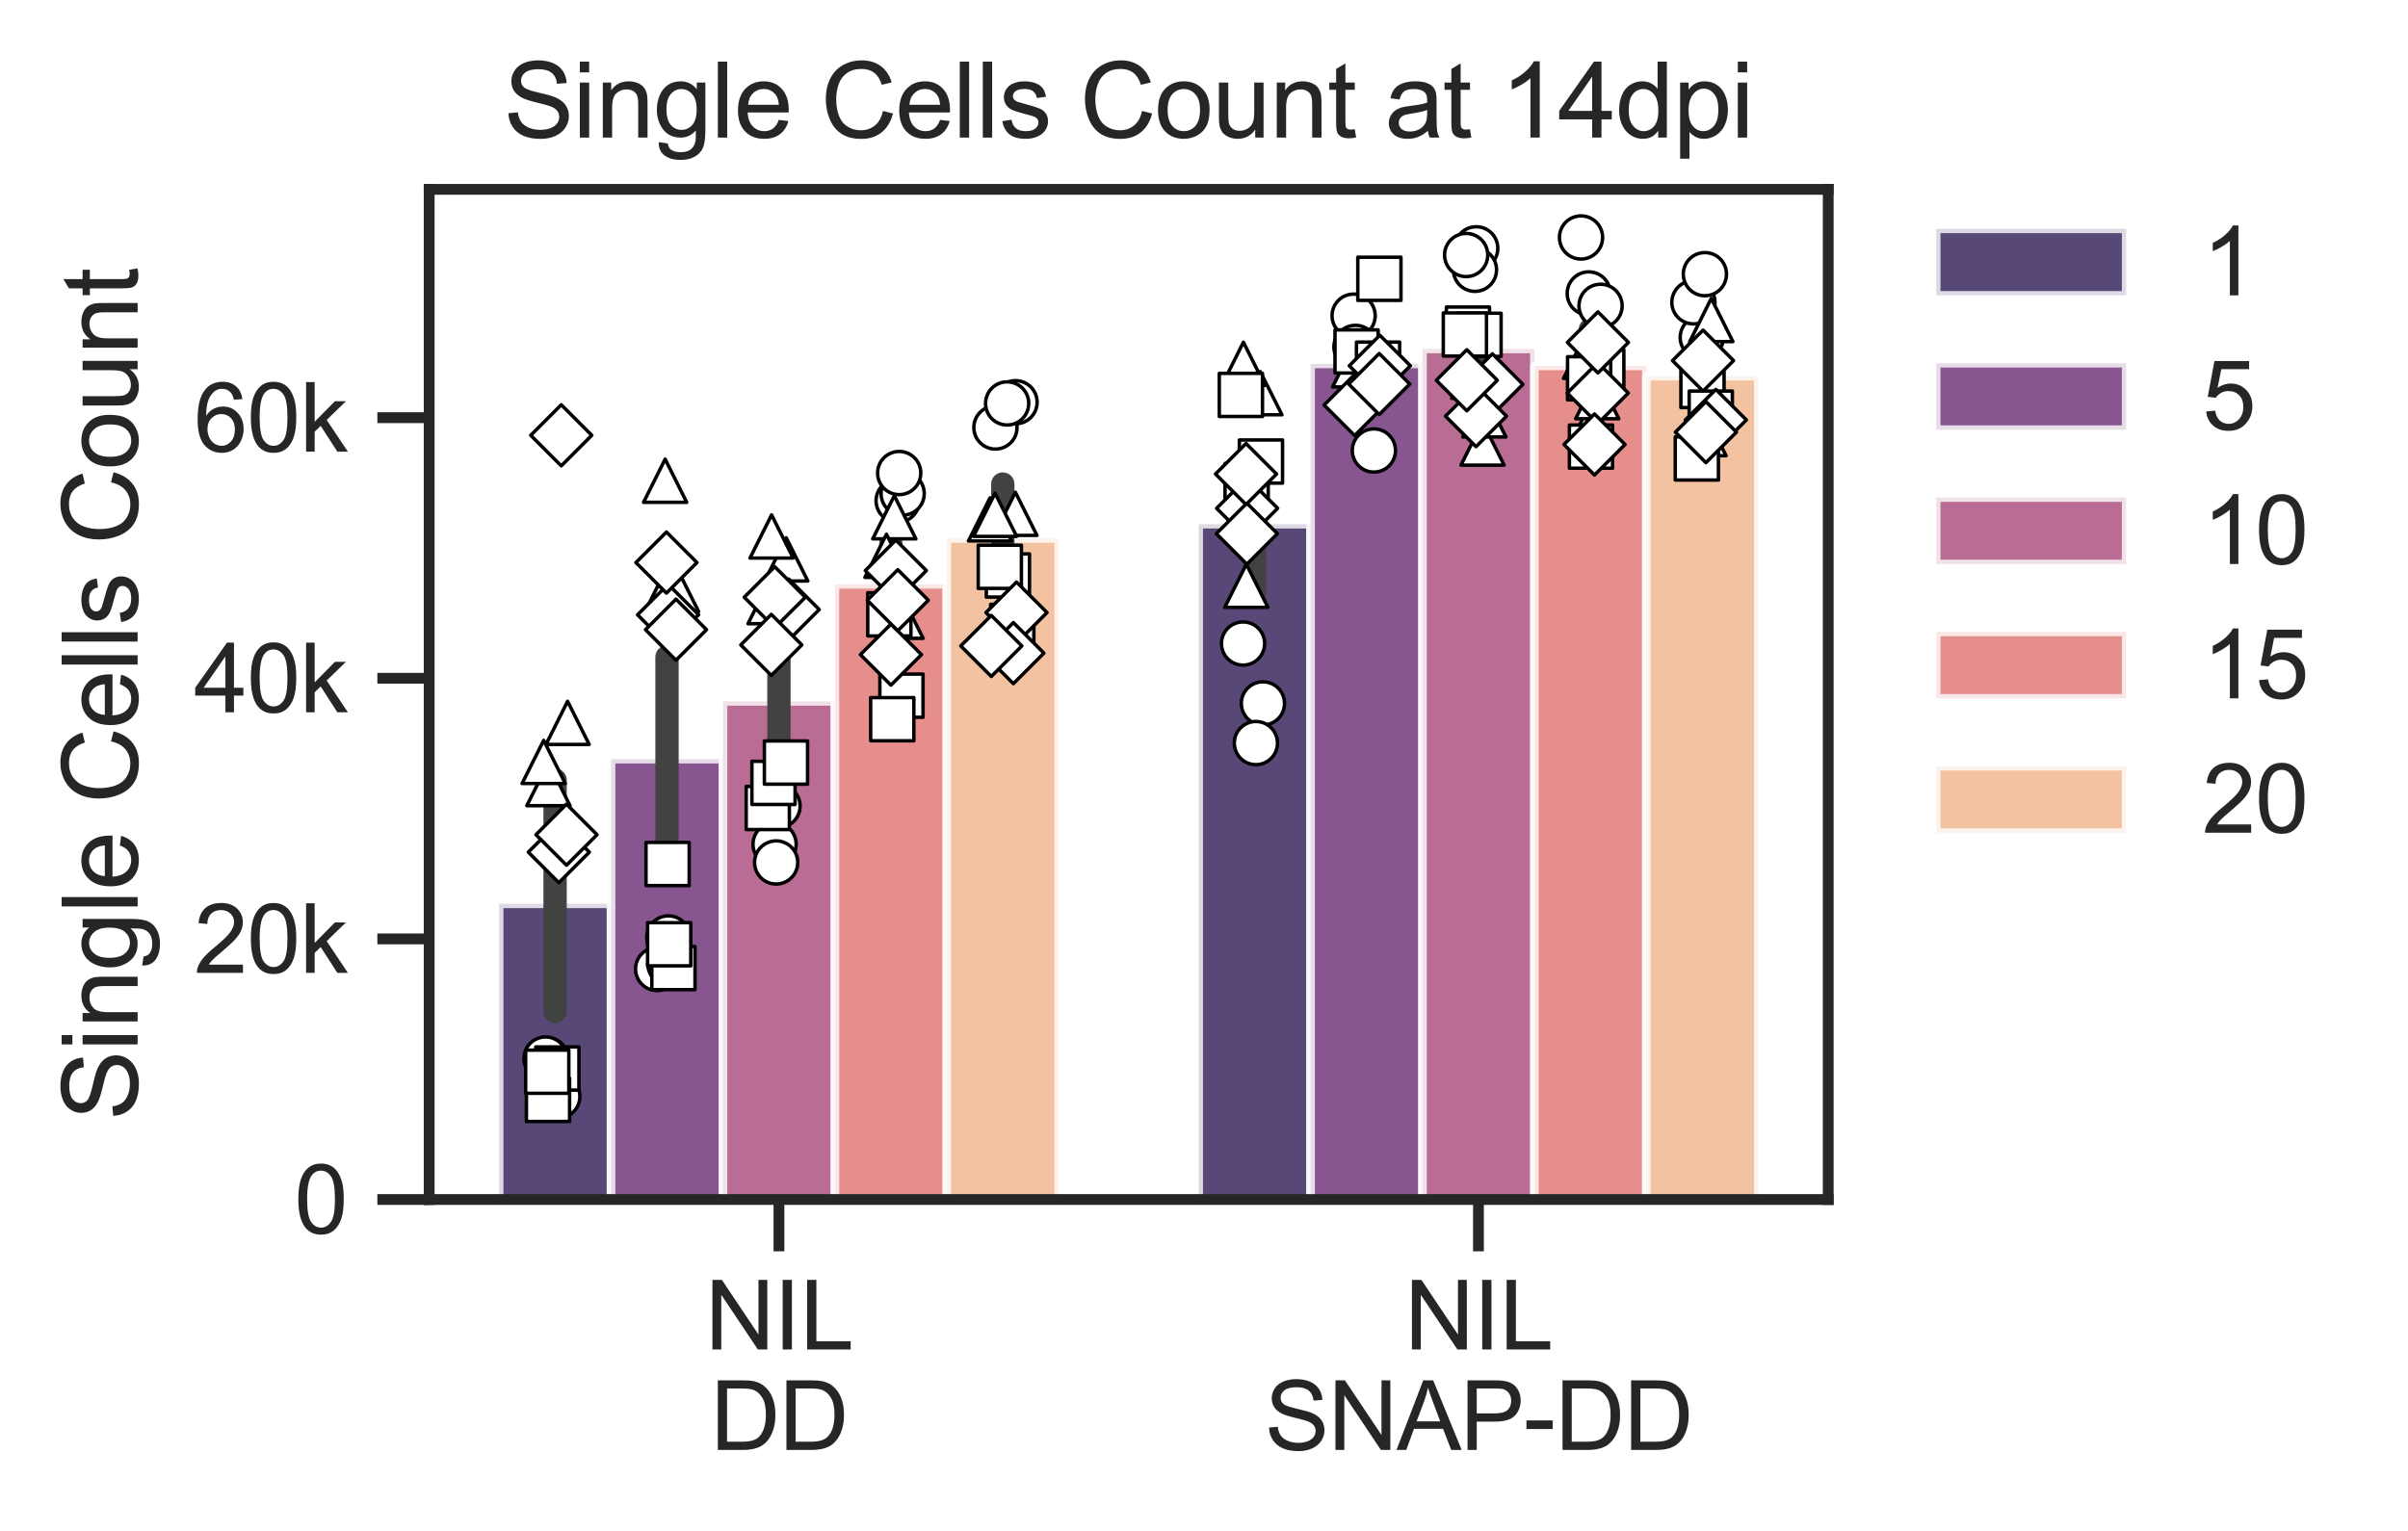 <?xml version="1.0" encoding="utf-8" standalone="no"?>
<!DOCTYPE svg PUBLIC "-//W3C//DTD SVG 1.1//EN"
  "http://www.w3.org/Graphics/SVG/1.1/DTD/svg11.dtd">
<svg xmlns:xlink="http://www.w3.org/1999/xlink" width="278.829pt" height="177.33pt" viewBox="0 0 278.829 177.33" xmlns="http://www.w3.org/2000/svg" version="1.1">
 <defs>
  <style type="text/css">*{stroke-linejoin: round; stroke-linecap: butt}</style>
 </defs>
 <g id="figure_1">
  <g id="patch_1">
   <path d="M 0 177.33 
L 278.829 177.33 
L 278.829 0 
L 0 0 
z
" style="fill: #ffffff"/>
  </g>
  <g id="axes_1">
   <g id="patch_2">
    <path d="M 49.695 138.936 
L 211.695 138.936 
L 211.695 21.936 
L 49.695 21.936 
z
" style="fill: #ffffff"/>
   </g>
   <g id="matplotlib.axis_1">
    <g id="xtick_1">
     <g id="line2d_1">
      <defs>
       <path id="m8eaf6242e0" d="M 0 0 
L 0 6 
" style="stroke: #262626; stroke-width: 1.25"/>
      </defs>
      <g>
       <use xlink:href="#m8eaf6242e0" x="90.195" y="138.936" style="fill: #262626; stroke: #262626; stroke-width: 1.25"/>
      </g>
     </g>
     <g id="text_1">
      <!-- NIL -->
      <g style="fill: #262626" transform="translate(81.637 156.309) scale(0.11 -0.11)">
       <defs>
        <path id="ArialMT-4e" d="M 488 0 
L 488 4581 
L 1109 4581 
L 3516 984 
L 3516 4581 
L 4097 4581 
L 4097 0 
L 3475 0 
L 1069 3600 
L 1069 0 
L 488 0 
z
" transform="scale(0.016)"/>
        <path id="ArialMT-49" d="M 597 0 
L 597 4581 
L 1203 4581 
L 1203 0 
L 597 0 
z
" transform="scale(0.016)"/>
        <path id="ArialMT-4c" d="M 469 0 
L 469 4581 
L 1075 4581 
L 1075 541 
L 3331 541 
L 3331 0 
L 469 0 
z
" transform="scale(0.016)"/>
       </defs>
       <use xlink:href="#ArialMT-4e"/>
       <use xlink:href="#ArialMT-49" transform="translate(72.217 0)"/>
       <use xlink:href="#ArialMT-4c" transform="translate(100 0)"/>
      </g>
      <!-- DD -->
      <g style="fill: #262626" transform="translate(82.251 167.944) scale(0.11 -0.11)">
       <defs>
        <path id="ArialMT-44" d="M 494 0 
L 494 4581 
L 2072 4581 
Q 2606 4581 2888 4516 
Q 3281 4425 3559 4188 
Q 3922 3881 4101 3404 
Q 4281 2928 4281 2316 
Q 4281 1794 4159 1391 
Q 4038 988 3847 723 
Q 3656 459 3429 307 
Q 3203 156 2883 78 
Q 2563 0 2147 0 
L 494 0 
z
M 1100 541 
L 2078 541 
Q 2531 541 2789 625 
Q 3047 709 3200 863 
Q 3416 1078 3536 1442 
Q 3656 1806 3656 2325 
Q 3656 3044 3420 3430 
Q 3184 3816 2847 3947 
Q 2603 4041 2063 4041 
L 1100 4041 
L 1100 541 
z
" transform="scale(0.016)"/>
       </defs>
       <use xlink:href="#ArialMT-44"/>
       <use xlink:href="#ArialMT-44" transform="translate(72.217 0)"/>
      </g>
     </g>
    </g>
    <g id="xtick_2">
     <g id="line2d_2">
      <g>
       <use xlink:href="#m8eaf6242e0" x="171.195" y="138.936" style="fill: #262626; stroke: #262626; stroke-width: 1.25"/>
      </g>
     </g>
     <g id="text_2">
      <!-- NIL -->
      <g style="fill: #262626" transform="translate(162.637 156.309) scale(0.11 -0.11)">
       <use xlink:href="#ArialMT-4e"/>
       <use xlink:href="#ArialMT-49" transform="translate(72.217 0)"/>
       <use xlink:href="#ArialMT-4c" transform="translate(100 0)"/>
      </g>
      <!-- SNAP-DD -->
      <g style="fill: #262626" transform="translate(146.442 167.944) scale(0.11 -0.11)">
       <defs>
        <path id="ArialMT-53" d="M 288 1472 
L 859 1522 
Q 900 1178 1048 958 
Q 1197 738 1509 602 
Q 1822 466 2213 466 
Q 2559 466 2825 569 
Q 3091 672 3220 851 
Q 3350 1031 3350 1244 
Q 3350 1459 3225 1620 
Q 3100 1781 2813 1891 
Q 2628 1963 1997 2114 
Q 1366 2266 1113 2400 
Q 784 2572 623 2826 
Q 463 3081 463 3397 
Q 463 3744 659 4045 
Q 856 4347 1234 4503 
Q 1613 4659 2075 4659 
Q 2584 4659 2973 4495 
Q 3363 4331 3572 4012 
Q 3781 3694 3797 3291 
L 3216 3247 
Q 3169 3681 2898 3903 
Q 2628 4125 2100 4125 
Q 1550 4125 1298 3923 
Q 1047 3722 1047 3438 
Q 1047 3191 1225 3031 
Q 1400 2872 2139 2705 
Q 2878 2538 3153 2413 
Q 3553 2228 3743 1945 
Q 3934 1663 3934 1294 
Q 3934 928 3725 604 
Q 3516 281 3123 101 
Q 2731 -78 2241 -78 
Q 1619 -78 1198 103 
Q 778 284 539 648 
Q 300 1013 288 1472 
z
" transform="scale(0.016)"/>
        <path id="ArialMT-41" d="M -9 0 
L 1750 4581 
L 2403 4581 
L 4278 0 
L 3588 0 
L 3053 1388 
L 1138 1388 
L 634 0 
L -9 0 
z
M 1313 1881 
L 2866 1881 
L 2388 3150 
Q 2169 3728 2063 4100 
Q 1975 3659 1816 3225 
L 1313 1881 
z
" transform="scale(0.016)"/>
        <path id="ArialMT-50" d="M 494 0 
L 494 4581 
L 2222 4581 
Q 2678 4581 2919 4538 
Q 3256 4481 3484 4323 
Q 3713 4166 3852 3881 
Q 3991 3597 3991 3256 
Q 3991 2672 3619 2267 
Q 3247 1863 2275 1863 
L 1100 1863 
L 1100 0 
L 494 0 
z
M 1100 2403 
L 2284 2403 
Q 2872 2403 3119 2622 
Q 3366 2841 3366 3238 
Q 3366 3525 3220 3729 
Q 3075 3934 2838 4000 
Q 2684 4041 2272 4041 
L 1100 4041 
L 1100 2403 
z
" transform="scale(0.016)"/>
        <path id="ArialMT-2d" d="M 203 1375 
L 203 1941 
L 1931 1941 
L 1931 1375 
L 203 1375 
z
" transform="scale(0.016)"/>
       </defs>
       <use xlink:href="#ArialMT-53"/>
       <use xlink:href="#ArialMT-4e" transform="translate(66.699 0)"/>
       <use xlink:href="#ArialMT-41" transform="translate(138.916 0)"/>
       <use xlink:href="#ArialMT-50" transform="translate(205.615 0)"/>
       <use xlink:href="#ArialMT-2d" transform="translate(272.314 0)"/>
       <use xlink:href="#ArialMT-44" transform="translate(305.615 0)"/>
       <use xlink:href="#ArialMT-44" transform="translate(377.832 0)"/>
      </g>
     </g>
    </g>
   </g>
   <g id="matplotlib.axis_2">
    <g id="ytick_1">
     <g id="line2d_3">
      <defs>
       <path id="mf74e801d8b" d="M 0 0 
L -6 0 
" style="stroke: #262626; stroke-width: 1.25"/>
      </defs>
      <g>
       <use xlink:href="#mf74e801d8b" x="49.695" y="138.936" style="fill: #262626; stroke: #262626; stroke-width: 1.25"/>
      </g>
     </g>
     <g id="text_3">
      <!-- 0 -->
      <g style="fill: #262626" transform="translate(34.078 142.872) scale(0.11 -0.11)">
       <defs>
        <path id="ArialMT-30" d="M 266 2259 
Q 266 3072 433 3567 
Q 600 4063 929 4331 
Q 1259 4600 1759 4600 
Q 2128 4600 2406 4451 
Q 2684 4303 2865 4023 
Q 3047 3744 3150 3342 
Q 3253 2941 3253 2259 
Q 3253 1453 3087 958 
Q 2922 463 2592 192 
Q 2263 -78 1759 -78 
Q 1097 -78 719 397 
Q 266 969 266 2259 
z
M 844 2259 
Q 844 1131 1108 757 
Q 1372 384 1759 384 
Q 2147 384 2411 759 
Q 2675 1134 2675 2259 
Q 2675 3391 2411 3762 
Q 2147 4134 1753 4134 
Q 1366 4134 1134 3806 
Q 844 3388 844 2259 
z
" transform="scale(0.016)"/>
       </defs>
       <use xlink:href="#ArialMT-30"/>
      </g>
     </g>
    </g>
    <g id="ytick_2">
     <g id="line2d_4">
      <g>
       <use xlink:href="#mf74e801d8b" x="49.695" y="108.75" style="fill: #262626; stroke: #262626; stroke-width: 1.25"/>
      </g>
     </g>
     <g id="text_4">
      <!-- 20k -->
      <g style="fill: #262626" transform="translate(22.461 112.687) scale(0.11 -0.11)">
       <defs>
        <path id="ArialMT-32" d="M 3222 541 
L 3222 0 
L 194 0 
Q 188 203 259 391 
Q 375 700 629 1000 
Q 884 1300 1366 1694 
Q 2113 2306 2375 2664 
Q 2638 3022 2638 3341 
Q 2638 3675 2398 3904 
Q 2159 4134 1775 4134 
Q 1369 4134 1125 3890 
Q 881 3647 878 3216 
L 300 3275 
Q 359 3922 746 4261 
Q 1134 4600 1788 4600 
Q 2447 4600 2831 4234 
Q 3216 3869 3216 3328 
Q 3216 3053 3103 2787 
Q 2991 2522 2730 2228 
Q 2469 1934 1863 1422 
Q 1356 997 1212 845 
Q 1069 694 975 541 
L 3222 541 
z
" transform="scale(0.016)"/>
        <path id="ArialMT-6b" d="M 425 0 
L 425 4581 
L 988 4581 
L 988 1969 
L 2319 3319 
L 3047 3319 
L 1778 2088 
L 3175 0 
L 2481 0 
L 1384 1697 
L 988 1316 
L 988 0 
L 425 0 
z
" transform="scale(0.016)"/>
       </defs>
       <use xlink:href="#ArialMT-32"/>
       <use xlink:href="#ArialMT-30" transform="translate(55.615 0)"/>
       <use xlink:href="#ArialMT-6b" transform="translate(111.23 0)"/>
      </g>
     </g>
    </g>
    <g id="ytick_3">
     <g id="line2d_5">
      <g>
       <use xlink:href="#mf74e801d8b" x="49.695" y="78.564" style="fill: #262626; stroke: #262626; stroke-width: 1.25"/>
      </g>
     </g>
     <g id="text_5">
      <!-- 40k -->
      <g style="fill: #262626" transform="translate(22.461 82.501) scale(0.11 -0.11)">
       <defs>
        <path id="ArialMT-34" d="M 2069 0 
L 2069 1097 
L 81 1097 
L 81 1613 
L 2172 4581 
L 2631 4581 
L 2631 1613 
L 3250 1613 
L 3250 1097 
L 2631 1097 
L 2631 0 
L 2069 0 
z
M 2069 1613 
L 2069 3678 
L 634 1613 
L 2069 1613 
z
" transform="scale(0.016)"/>
       </defs>
       <use xlink:href="#ArialMT-34"/>
       <use xlink:href="#ArialMT-30" transform="translate(55.615 0)"/>
       <use xlink:href="#ArialMT-6b" transform="translate(111.23 0)"/>
      </g>
     </g>
    </g>
    <g id="ytick_4">
     <g id="line2d_6">
      <g>
       <use xlink:href="#mf74e801d8b" x="49.695" y="48.379" style="fill: #262626; stroke: #262626; stroke-width: 1.25"/>
      </g>
     </g>
     <g id="text_6">
      <!-- 60k -->
      <g style="fill: #262626" transform="translate(22.461 52.316) scale(0.11 -0.11)">
       <defs>
        <path id="ArialMT-36" d="M 3184 3459 
L 2625 3416 
Q 2550 3747 2413 3897 
Q 2184 4138 1850 4138 
Q 1581 4138 1378 3988 
Q 1113 3794 959 3422 
Q 806 3050 800 2363 
Q 1003 2672 1297 2822 
Q 1591 2972 1913 2972 
Q 2475 2972 2870 2558 
Q 3266 2144 3266 1488 
Q 3266 1056 3080 686 
Q 2894 316 2569 119 
Q 2244 -78 1831 -78 
Q 1128 -78 684 439 
Q 241 956 241 2144 
Q 241 3472 731 4075 
Q 1159 4600 1884 4600 
Q 2425 4600 2770 4297 
Q 3116 3994 3184 3459 
z
M 888 1484 
Q 888 1194 1011 928 
Q 1134 663 1356 523 
Q 1578 384 1822 384 
Q 2178 384 2434 671 
Q 2691 959 2691 1453 
Q 2691 1928 2437 2201 
Q 2184 2475 1800 2475 
Q 1419 2475 1153 2201 
Q 888 1928 888 1484 
z
" transform="scale(0.016)"/>
       </defs>
       <use xlink:href="#ArialMT-36"/>
       <use xlink:href="#ArialMT-30" transform="translate(55.615 0)"/>
       <use xlink:href="#ArialMT-6b" transform="translate(111.23 0)"/>
      </g>
     </g>
    </g>
    <g id="text_7">
     <!-- Single Cells Count -->
     <g style="fill: #262626" transform="translate(15.936 129.793) rotate(-90) scale(0.12 -0.12)">
      <defs>
       <path id="ArialMT-69" d="M 425 3934 
L 425 4581 
L 988 4581 
L 988 3934 
L 425 3934 
z
M 425 0 
L 425 3319 
L 988 3319 
L 988 0 
L 425 0 
z
" transform="scale(0.016)"/>
       <path id="ArialMT-6e" d="M 422 0 
L 422 3319 
L 928 3319 
L 928 2847 
Q 1294 3394 1984 3394 
Q 2284 3394 2536 3286 
Q 2788 3178 2913 3003 
Q 3038 2828 3088 2588 
Q 3119 2431 3119 2041 
L 3119 0 
L 2556 0 
L 2556 2019 
Q 2556 2363 2490 2533 
Q 2425 2703 2258 2804 
Q 2091 2906 1866 2906 
Q 1506 2906 1245 2678 
Q 984 2450 984 1813 
L 984 0 
L 422 0 
z
" transform="scale(0.016)"/>
       <path id="ArialMT-67" d="M 319 -275 
L 866 -356 
Q 900 -609 1056 -725 
Q 1266 -881 1628 -881 
Q 2019 -881 2231 -725 
Q 2444 -569 2519 -288 
Q 2563 -116 2559 434 
Q 2191 0 1641 0 
Q 956 0 581 494 
Q 206 988 206 1678 
Q 206 2153 378 2554 
Q 550 2956 876 3175 
Q 1203 3394 1644 3394 
Q 2231 3394 2613 2919 
L 2613 3319 
L 3131 3319 
L 3131 450 
Q 3131 -325 2973 -648 
Q 2816 -972 2473 -1159 
Q 2131 -1347 1631 -1347 
Q 1038 -1347 672 -1080 
Q 306 -813 319 -275 
z
M 784 1719 
Q 784 1066 1043 766 
Q 1303 466 1694 466 
Q 2081 466 2343 764 
Q 2606 1063 2606 1700 
Q 2606 2309 2336 2618 
Q 2066 2928 1684 2928 
Q 1309 2928 1046 2623 
Q 784 2319 784 1719 
z
" transform="scale(0.016)"/>
       <path id="ArialMT-6c" d="M 409 0 
L 409 4581 
L 972 4581 
L 972 0 
L 409 0 
z
" transform="scale(0.016)"/>
       <path id="ArialMT-65" d="M 2694 1069 
L 3275 997 
Q 3138 488 2766 206 
Q 2394 -75 1816 -75 
Q 1088 -75 661 373 
Q 234 822 234 1631 
Q 234 2469 665 2931 
Q 1097 3394 1784 3394 
Q 2450 3394 2872 2941 
Q 3294 2488 3294 1666 
Q 3294 1616 3291 1516 
L 816 1516 
Q 847 969 1125 678 
Q 1403 388 1819 388 
Q 2128 388 2347 550 
Q 2566 713 2694 1069 
z
M 847 1978 
L 2700 1978 
Q 2663 2397 2488 2606 
Q 2219 2931 1791 2931 
Q 1403 2931 1139 2672 
Q 875 2413 847 1978 
z
" transform="scale(0.016)"/>
       <path id="ArialMT-20" transform="scale(0.016)"/>
       <path id="ArialMT-43" d="M 3763 1606 
L 4369 1453 
Q 4178 706 3683 314 
Q 3188 -78 2472 -78 
Q 1731 -78 1267 223 
Q 803 525 561 1097 
Q 319 1669 319 2325 
Q 319 3041 592 3573 
Q 866 4106 1370 4382 
Q 1875 4659 2481 4659 
Q 3169 4659 3637 4309 
Q 4106 3959 4291 3325 
L 3694 3184 
Q 3534 3684 3231 3912 
Q 2928 4141 2469 4141 
Q 1941 4141 1586 3887 
Q 1231 3634 1087 3207 
Q 944 2781 944 2328 
Q 944 1744 1114 1308 
Q 1284 872 1643 656 
Q 2003 441 2422 441 
Q 2931 441 3284 734 
Q 3638 1028 3763 1606 
z
" transform="scale(0.016)"/>
       <path id="ArialMT-73" d="M 197 991 
L 753 1078 
Q 800 744 1014 566 
Q 1228 388 1613 388 
Q 2000 388 2187 545 
Q 2375 703 2375 916 
Q 2375 1106 2209 1216 
Q 2094 1291 1634 1406 
Q 1016 1563 777 1677 
Q 538 1791 414 1992 
Q 291 2194 291 2438 
Q 291 2659 392 2848 
Q 494 3038 669 3163 
Q 800 3259 1026 3326 
Q 1253 3394 1513 3394 
Q 1903 3394 2198 3281 
Q 2494 3169 2634 2976 
Q 2775 2784 2828 2463 
L 2278 2388 
Q 2241 2644 2061 2787 
Q 1881 2931 1553 2931 
Q 1166 2931 1000 2803 
Q 834 2675 834 2503 
Q 834 2394 903 2306 
Q 972 2216 1119 2156 
Q 1203 2125 1616 2013 
Q 2213 1853 2448 1751 
Q 2684 1650 2818 1456 
Q 2953 1263 2953 975 
Q 2953 694 2789 445 
Q 2625 197 2315 61 
Q 2006 -75 1616 -75 
Q 969 -75 630 194 
Q 291 463 197 991 
z
" transform="scale(0.016)"/>
       <path id="ArialMT-6f" d="M 213 1659 
Q 213 2581 725 3025 
Q 1153 3394 1769 3394 
Q 2453 3394 2887 2945 
Q 3322 2497 3322 1706 
Q 3322 1066 3130 698 
Q 2938 331 2570 128 
Q 2203 -75 1769 -75 
Q 1072 -75 642 372 
Q 213 819 213 1659 
z
M 791 1659 
Q 791 1022 1069 705 
Q 1347 388 1769 388 
Q 2188 388 2466 706 
Q 2744 1025 2744 1678 
Q 2744 2294 2464 2611 
Q 2184 2928 1769 2928 
Q 1347 2928 1069 2612 
Q 791 2297 791 1659 
z
" transform="scale(0.016)"/>
       <path id="ArialMT-75" d="M 2597 0 
L 2597 488 
Q 2209 -75 1544 -75 
Q 1250 -75 995 37 
Q 741 150 617 320 
Q 494 491 444 738 
Q 409 903 409 1263 
L 409 3319 
L 972 3319 
L 972 1478 
Q 972 1038 1006 884 
Q 1059 663 1231 536 
Q 1403 409 1656 409 
Q 1909 409 2131 539 
Q 2353 669 2445 892 
Q 2538 1116 2538 1541 
L 2538 3319 
L 3100 3319 
L 3100 0 
L 2597 0 
z
" transform="scale(0.016)"/>
       <path id="ArialMT-74" d="M 1650 503 
L 1731 6 
Q 1494 -44 1306 -44 
Q 1000 -44 831 53 
Q 663 150 594 308 
Q 525 466 525 972 
L 525 2881 
L 113 2881 
L 113 3319 
L 525 3319 
L 525 4141 
L 1084 4478 
L 1084 3319 
L 1650 3319 
L 1650 2881 
L 1084 2881 
L 1084 941 
Q 1084 700 1114 631 
Q 1144 563 1211 522 
Q 1278 481 1403 481 
Q 1497 481 1650 503 
z
" transform="scale(0.016)"/>
      </defs>
      <use xlink:href="#ArialMT-53"/>
      <use xlink:href="#ArialMT-69" transform="translate(66.699 0)"/>
      <use xlink:href="#ArialMT-6e" transform="translate(88.916 0)"/>
      <use xlink:href="#ArialMT-67" transform="translate(144.531 0)"/>
      <use xlink:href="#ArialMT-6c" transform="translate(200.146 0)"/>
      <use xlink:href="#ArialMT-65" transform="translate(222.363 0)"/>
      <use xlink:href="#ArialMT-20" transform="translate(277.979 0)"/>
      <use xlink:href="#ArialMT-43" transform="translate(305.762 0)"/>
      <use xlink:href="#ArialMT-65" transform="translate(377.979 0)"/>
      <use xlink:href="#ArialMT-6c" transform="translate(433.594 0)"/>
      <use xlink:href="#ArialMT-6c" transform="translate(455.811 0)"/>
      <use xlink:href="#ArialMT-73" transform="translate(478.027 0)"/>
      <use xlink:href="#ArialMT-20" transform="translate(528.027 0)"/>
      <use xlink:href="#ArialMT-43" transform="translate(555.811 0)"/>
      <use xlink:href="#ArialMT-6f" transform="translate(628.027 0)"/>
      <use xlink:href="#ArialMT-75" transform="translate(683.643 0)"/>
      <use xlink:href="#ArialMT-6e" transform="translate(739.258 0)"/>
      <use xlink:href="#ArialMT-74" transform="translate(794.873 0)"/>
     </g>
    </g>
   </g>
   <g id="patch_3">
    <path d="M 57.795 138.936 
L 70.755 138.936 
L 70.755 104.686 
L 57.795 104.686 
z
" clip-path="url(#pb2fa250177)" style="fill: #2f1b55; opacity: 0.8; stroke: #ffffff; stroke-linejoin: miter"/>
   </g>
   <g id="patch_4">
    <path d="M 138.795 138.936 
L 151.755 138.936 
L 151.755 60.717 
L 138.795 60.717 
z
" clip-path="url(#pb2fa250177)" style="fill: #2f1b55; opacity: 0.8; stroke: #ffffff; stroke-linejoin: miter"/>
   </g>
   <g id="patch_5">
    <path d="M 70.755 138.936 
L 83.715 138.936 
L 83.715 87.932 
L 70.755 87.932 
z
" clip-path="url(#pb2fa250177)" style="fill: #692c75; opacity: 0.8; stroke: #ffffff; stroke-linejoin: miter"/>
   </g>
   <g id="patch_6">
    <path d="M 151.755 138.936 
L 164.715 138.936 
L 164.715 42.147 
L 151.755 42.147 
z
" clip-path="url(#pb2fa250177)" style="fill: #692c75; opacity: 0.8; stroke: #ffffff; stroke-linejoin: miter"/>
   </g>
   <g id="patch_7">
    <path d="M 83.715 138.936 
L 96.675 138.936 
L 96.675 81.235 
L 83.715 81.235 
z
" clip-path="url(#pb2fa250177)" style="fill: #a74779; opacity: 0.8; stroke: #ffffff; stroke-linejoin: miter"/>
   </g>
   <g id="patch_8">
    <path d="M 164.715 138.936 
L 177.675 138.936 
L 177.675 40.419 
L 164.715 40.419 
z
" clip-path="url(#pb2fa250177)" style="fill: #a74779; opacity: 0.8; stroke: #ffffff; stroke-linejoin: miter"/>
   </g>
   <g id="patch_9">
    <path d="M 96.675 138.936 
L 109.635 138.936 
L 109.635 67.683 
L 96.675 67.683 
z
" clip-path="url(#pb2fa250177)" style="fill: #de7270; opacity: 0.8; stroke: #ffffff; stroke-linejoin: miter"/>
   </g>
   <g id="patch_10">
    <path d="M 177.675 138.936 
L 190.635 138.936 
L 190.635 42.38 
L 177.675 42.38 
z
" clip-path="url(#pb2fa250177)" style="fill: #de7270; opacity: 0.8; stroke: #ffffff; stroke-linejoin: miter"/>
   </g>
   <g id="patch_11">
    <path d="M 109.635 138.936 
L 122.595 138.936 
L 122.595 62.365 
L 109.635 62.365 
z
" clip-path="url(#pb2fa250177)" style="fill: #eeb389; opacity: 0.8; stroke: #ffffff; stroke-linejoin: miter"/>
   </g>
   <g id="patch_12">
    <path d="M 190.635 138.936 
L 203.595 138.936 
L 203.595 43.571 
L 190.635 43.571 
z
" clip-path="url(#pb2fa250177)" style="fill: #eeb389; opacity: 0.8; stroke: #ffffff; stroke-linejoin: miter"/>
   </g>
   <g id="line2d_7">
    <path d="M 64.275 117.17 
L 64.275 90.364 
" clip-path="url(#pb2fa250177)" style="fill: none; stroke: #424242; stroke-width: 2.7; stroke-linecap: round"/>
   </g>
   <g id="line2d_8">
    <path d="M 145.275 68.614 
L 145.275 53.628 
" clip-path="url(#pb2fa250177)" style="fill: none; stroke: #424242; stroke-width: 2.7; stroke-linecap: round"/>
   </g>
   <g id="line2d_9">
    <path d="M 77.235 100.188 
L 77.235 76.103 
" clip-path="url(#pb2fa250177)" style="fill: none; stroke: #424242; stroke-width: 2.7; stroke-linecap: round"/>
   </g>
   <g id="line2d_10">
    <path d="M 158.235 44.743 
L 158.235 39.355 
" clip-path="url(#pb2fa250177)" style="fill: none; stroke: #424242; stroke-width: 2.7; stroke-linecap: round"/>
   </g>
   <g id="line2d_11">
    <path d="M 90.195 88.451 
L 90.195 74.084 
" clip-path="url(#pb2fa250177)" style="fill: none; stroke: #424242; stroke-width: 2.7; stroke-linecap: round"/>
   </g>
   <g id="line2d_12">
    <path d="M 171.195 44.544 
L 171.195 36.747 
" clip-path="url(#pb2fa250177)" style="fill: none; stroke: #424242; stroke-width: 2.7; stroke-linecap: round"/>
   </g>
   <g id="line2d_13">
    <path d="M 103.155 72.853 
L 103.155 62.998 
" clip-path="url(#pb2fa250177)" style="fill: none; stroke: #424242; stroke-width: 2.7; stroke-linecap: round"/>
   </g>
   <g id="line2d_14">
    <path d="M 184.155 46.384 
L 184.155 38.168 
" clip-path="url(#pb2fa250177)" style="fill: none; stroke: #424242; stroke-width: 2.7; stroke-linecap: round"/>
   </g>
   <g id="line2d_15">
    <path d="M 116.115 67.844 
L 116.115 56.068 
" clip-path="url(#pb2fa250177)" style="fill: none; stroke: #424242; stroke-width: 2.7; stroke-linecap: round"/>
   </g>
   <g id="line2d_16">
    <path d="M 197.115 47.142 
L 197.115 39.648 
" clip-path="url(#pb2fa250177)" style="fill: none; stroke: #424242; stroke-width: 2.7; stroke-linecap: round"/>
   </g>
   <g id="patch_13">
    <path d="M 49.695 138.936 
L 49.695 21.936 
" style="fill: none; stroke: #262626; stroke-width: 1.25; stroke-linejoin: miter; stroke-linecap: square"/>
   </g>
   <g id="patch_14">
    <path d="M 211.695 138.936 
L 211.695 21.936 
" style="fill: none; stroke: #262626; stroke-width: 1.25; stroke-linejoin: miter; stroke-linecap: square"/>
   </g>
   <g id="patch_15">
    <path d="M 49.695 138.936 
L 211.695 138.936 
" style="fill: none; stroke: #262626; stroke-width: 1.25; stroke-linejoin: miter; stroke-linecap: square"/>
   </g>
   <g id="patch_16">
    <path d="M 49.695 21.936 
L 211.695 21.936 
" style="fill: none; stroke: #262626; stroke-width: 1.25; stroke-linejoin: miter; stroke-linecap: square"/>
   </g>
   <g id="PathCollection_1">
    <defs>
     <path id="C0_0_361a5a3211" d="M 0 2.5 
C 0.663 2.5 1.299 2.237 1.768 1.768 
C 2.237 1.299 2.5 0.663 2.5 -0 
C 2.5 -0.663 2.237 -1.299 1.768 -1.768 
C 1.299 -2.237 0.663 -2.5 0 -2.5 
C -0.663 -2.5 -1.299 -2.237 -1.768 -1.768 
C -2.237 -1.299 -2.5 -0.663 -2.5 0 
C -2.5 0.663 -2.237 1.299 -1.768 1.768 
C -1.299 2.237 -0.663 2.5 0 2.5 
z
"/>
    </defs>
    <g clip-path="url(#pb2fa250177)">
     <use xlink:href="#C0_0_361a5a3211" x="64.645" y="127.005" style="fill: #ffffff; stroke: #000000; stroke-width: 0.4"/>
    </g>
    <g clip-path="url(#pb2fa250177)">
     <use xlink:href="#C0_0_361a5a3211" x="63.33" y="122.703" style="fill: #ffffff; stroke: #000000; stroke-width: 0.4"/>
    </g>
    <g clip-path="url(#pb2fa250177)">
     <use xlink:href="#C0_0_361a5a3211" x="63.168" y="122.611" style="fill: #ffffff; stroke: #000000; stroke-width: 0.4"/>
    </g>
   </g>
   <g id="PathCollection_2">
    <defs>
     <path id="C1_0_3cc2d96555" d="M 0 2.5 
C 0.663 2.5 1.299 2.237 1.768 1.768 
C 2.237 1.299 2.5 0.663 2.5 -0 
C 2.5 -0.663 2.237 -1.299 1.768 -1.768 
C 1.299 -2.237 0.663 -2.5 0 -2.5 
C -0.663 -2.5 -1.299 -2.237 -1.768 -1.768 
C -2.237 -1.299 -2.5 -0.663 -2.5 0 
C -2.5 0.663 -2.237 1.299 -1.768 1.768 
C -1.299 2.237 -0.663 2.5 0 2.5 
z
"/>
    </defs>
    <g clip-path="url(#pb2fa250177)">
     <use xlink:href="#C1_0_3cc2d96555" x="77.391" y="108.583" style="fill: #ffffff; stroke: #000000; stroke-width: 0.4"/>
    </g>
    <g clip-path="url(#pb2fa250177)">
     <use xlink:href="#C1_0_3cc2d96555" x="76.092" y="112.238" style="fill: #ffffff; stroke: #000000; stroke-width: 0.4"/>
    </g>
    <g clip-path="url(#pb2fa250177)">
     <use xlink:href="#C1_0_3cc2d96555" x="77.511" y="111.648" style="fill: #ffffff; stroke: #000000; stroke-width: 0.4"/>
    </g>
   </g>
   <g id="PathCollection_3">
    <defs>
     <path id="C2_0_9e802f0b38" d="M 0 2.5 
C 0.663 2.5 1.299 2.237 1.768 1.768 
C 2.237 1.299 2.5 0.663 2.5 -0 
C 2.5 -0.663 2.237 -1.299 1.768 -1.768 
C 1.299 -2.237 0.663 -2.5 0 -2.5 
C -0.663 -2.5 -1.299 -2.237 -1.768 -1.768 
C -2.237 -1.299 -2.5 -0.663 -2.5 0 
C -2.5 0.663 -2.237 1.299 -1.768 1.768 
C -1.299 2.237 -0.663 2.5 0 2.5 
z
"/>
    </defs>
    <g clip-path="url(#pb2fa250177)">
     <use xlink:href="#C2_0_9e802f0b38" x="89.691" y="97.79" style="fill: #ffffff; stroke: #000000; stroke-width: 0.4"/>
    </g>
    <g clip-path="url(#pb2fa250177)">
     <use xlink:href="#C2_0_9e802f0b38" x="89.873" y="99.898" style="fill: #ffffff; stroke: #000000; stroke-width: 0.4"/>
    </g>
    <g clip-path="url(#pb2fa250177)">
     <use xlink:href="#C2_0_9e802f0b38" x="90.146" y="93.363" style="fill: #ffffff; stroke: #000000; stroke-width: 0.4"/>
    </g>
   </g>
   <g id="PathCollection_4">
    <defs>
     <path id="C3_0_d569531aa9" d="M 0 2.5 
C 0.663 2.5 1.299 2.237 1.768 1.768 
C 2.237 1.299 2.5 0.663 2.5 -0 
C 2.5 -0.663 2.237 -1.299 1.768 -1.768 
C 1.299 -2.237 0.663 -2.5 0 -2.5 
C -0.663 -2.5 -1.299 -2.237 -1.768 -1.768 
C -2.237 -1.299 -2.5 -0.663 -2.5 0 
C -2.5 0.663 -2.237 1.299 -1.768 1.768 
C -1.299 2.237 -0.663 2.5 0 2.5 
z
"/>
    </defs>
    <g clip-path="url(#pb2fa250177)">
     <use xlink:href="#C3_0_d569531aa9" x="103.942" y="58.002" style="fill: #ffffff; stroke: #000000; stroke-width: 0.4"/>
    </g>
    <g clip-path="url(#pb2fa250177)">
     <use xlink:href="#C3_0_d569531aa9" x="104.521" y="57.173" style="fill: #ffffff; stroke: #000000; stroke-width: 0.4"/>
    </g>
    <g clip-path="url(#pb2fa250177)">
     <use xlink:href="#C3_0_d569531aa9" x="104.12" y="54.792" style="fill: #ffffff; stroke: #000000; stroke-width: 0.4"/>
    </g>
   </g>
   <g id="PathCollection_5">
    <defs>
     <path id="C4_0_849de8eabf" d="M 0 2.5 
C 0.663 2.5 1.299 2.237 1.768 1.768 
C 2.237 1.299 2.5 0.663 2.5 -0 
C 2.5 -0.663 2.237 -1.299 1.768 -1.768 
C 1.299 -2.237 0.663 -2.5 0 -2.5 
C -0.663 -2.5 -1.299 -2.237 -1.768 -1.768 
C -2.237 -1.299 -2.5 -0.663 -2.5 0 
C -2.5 0.663 -2.237 1.299 -1.768 1.768 
C -1.299 2.237 -0.663 2.5 0 2.5 
z
"/>
    </defs>
    <g clip-path="url(#pb2fa250177)">
     <use xlink:href="#C4_0_849de8eabf" x="117.591" y="46.589" style="fill: #ffffff; stroke: #000000; stroke-width: 0.4"/>
    </g>
    <g clip-path="url(#pb2fa250177)">
     <use xlink:href="#C4_0_849de8eabf" x="115.263" y="49.517" style="fill: #ffffff; stroke: #000000; stroke-width: 0.4"/>
    </g>
    <g clip-path="url(#pb2fa250177)">
     <use xlink:href="#C4_0_849de8eabf" x="116.62" y="46.729" style="fill: #ffffff; stroke: #000000; stroke-width: 0.4"/>
    </g>
   </g>
   <g id="PathCollection_6">
    <defs>
     <path id="C5_0_cee43970fe" d="M 0 2.5 
C 0.663 2.5 1.299 2.237 1.768 1.768 
C 2.237 1.299 2.5 0.663 2.5 -0 
C 2.5 -0.663 2.237 -1.299 1.768 -1.768 
C 1.299 -2.237 0.663 -2.5 0 -2.5 
C -0.663 -2.5 -1.299 -2.237 -1.768 -1.768 
C -2.237 -1.299 -2.5 -0.663 -2.5 0 
C -2.5 0.663 -2.237 1.299 -1.768 1.768 
C -1.299 2.237 -0.663 2.5 0 2.5 
z
"/>
    </defs>
    <g clip-path="url(#pb2fa250177)">
     <use xlink:href="#C5_0_cee43970fe" x="146.237" y="81.476" style="fill: #ffffff; stroke: #000000; stroke-width: 0.4"/>
    </g>
    <g clip-path="url(#pb2fa250177)">
     <use xlink:href="#C5_0_cee43970fe" x="143.937" y="74.541" style="fill: #ffffff; stroke: #000000; stroke-width: 0.4"/>
    </g>
    <g clip-path="url(#pb2fa250177)">
     <use xlink:href="#C5_0_cee43970fe" x="145.425" y="86.069" style="fill: #ffffff; stroke: #000000; stroke-width: 0.4"/>
    </g>
   </g>
   <g id="PathCollection_7">
    <defs>
     <path id="C6_0_5d2dff17a5" d="M 0 2.5 
C 0.663 2.5 1.299 2.237 1.768 1.768 
C 2.237 1.299 2.5 0.663 2.5 -0 
C 2.5 -0.663 2.237 -1.299 1.768 -1.768 
C 1.299 -2.237 0.663 -2.5 0 -2.5 
C -0.663 -2.5 -1.299 -2.237 -1.768 -1.768 
C -2.237 -1.299 -2.5 -0.663 -2.5 0 
C -2.5 0.663 -2.237 1.299 -1.768 1.768 
C -1.299 2.237 -0.663 2.5 0 2.5 
z
"/>
    </defs>
    <g clip-path="url(#pb2fa250177)">
     <use xlink:href="#C6_0_5d2dff17a5" x="159.087" y="52.181" style="fill: #ffffff; stroke: #000000; stroke-width: 0.4"/>
    </g>
    <g clip-path="url(#pb2fa250177)">
     <use xlink:href="#C6_0_5d2dff17a5" x="156.739" y="36.566" style="fill: #ffffff; stroke: #000000; stroke-width: 0.4"/>
    </g>
    <g clip-path="url(#pb2fa250177)">
     <use xlink:href="#C6_0_5d2dff17a5" x="156.955" y="40.182" style="fill: #ffffff; stroke: #000000; stroke-width: 0.4"/>
    </g>
   </g>
   <g id="PathCollection_8">
    <defs>
     <path id="C7_0_6df5613ad0" d="M 0 2.5 
C 0.663 2.5 1.299 2.237 1.768 1.768 
C 2.237 1.299 2.5 0.663 2.5 -0 
C 2.5 -0.663 2.237 -1.299 1.768 -1.768 
C 1.299 -2.237 0.663 -2.5 0 -2.5 
C -0.663 -2.5 -1.299 -2.237 -1.768 -1.768 
C -2.237 -1.299 -2.5 -0.663 -2.5 0 
C -2.5 0.663 -2.237 1.299 -1.768 1.768 
C -1.299 2.237 -0.663 2.5 0 2.5 
z
"/>
    </defs>
    <g clip-path="url(#pb2fa250177)">
     <use xlink:href="#C7_0_6df5613ad0" x="170.936" y="28.763" style="fill: #ffffff; stroke: #000000; stroke-width: 0.4"/>
    </g>
    <g clip-path="url(#pb2fa250177)">
     <use xlink:href="#C7_0_6df5613ad0" x="170.791" y="31.249" style="fill: #ffffff; stroke: #000000; stroke-width: 0.4"/>
    </g>
    <g clip-path="url(#pb2fa250177)">
     <use xlink:href="#C7_0_6df5613ad0" x="169.771" y="29.539" style="fill: #ffffff; stroke: #000000; stroke-width: 0.4"/>
    </g>
   </g>
   <g id="PathCollection_9">
    <defs>
     <path id="C8_0_19c6bff790" d="M 0 2.5 
C 0.663 2.5 1.299 2.237 1.768 1.768 
C 2.237 1.299 2.5 0.663 2.5 -0 
C 2.5 -0.663 2.237 -1.299 1.768 -1.768 
C 1.299 -2.237 0.663 -2.5 0 -2.5 
C -0.663 -2.5 -1.299 -2.237 -1.768 -1.768 
C -2.237 -1.299 -2.5 -0.663 -2.5 0 
C -2.5 0.663 -2.237 1.299 -1.768 1.768 
C -1.299 2.237 -0.663 2.5 0 2.5 
z
"/>
    </defs>
    <g clip-path="url(#pb2fa250177)">
     <use xlink:href="#C8_0_19c6bff790" x="183.071" y="27.507" style="fill: #ffffff; stroke: #000000; stroke-width: 0.4"/>
    </g>
    <g clip-path="url(#pb2fa250177)">
     <use xlink:href="#C8_0_19c6bff790" x="183.967" y="33.989" style="fill: #ffffff; stroke: #000000; stroke-width: 0.4"/>
    </g>
    <g clip-path="url(#pb2fa250177)">
     <use xlink:href="#C8_0_19c6bff790" x="185.333" y="35.422" style="fill: #ffffff; stroke: #000000; stroke-width: 0.4"/>
    </g>
   </g>
   <g id="PathCollection_10">
    <defs>
     <path id="C9_0_b557b4ec5e" d="M 0 2.5 
C 0.663 2.5 1.299 2.237 1.768 1.768 
C 2.237 1.299 2.5 0.663 2.5 -0 
C 2.5 -0.663 2.237 -1.299 1.768 -1.768 
C 1.299 -2.237 0.663 -2.5 0 -2.5 
C -0.663 -2.5 -1.299 -2.237 -1.768 -1.768 
C -2.237 -1.299 -2.5 -0.663 -2.5 0 
C -2.5 0.663 -2.237 1.299 -1.768 1.768 
C -1.299 2.237 -0.663 2.5 0 2.5 
z
"/>
    </defs>
    <g clip-path="url(#pb2fa250177)">
     <use xlink:href="#C9_0_b557b4ec5e" x="197.053" y="39.088" style="fill: #ffffff; stroke: #000000; stroke-width: 0.4"/>
    </g>
    <g clip-path="url(#pb2fa250177)">
     <use xlink:href="#C9_0_b557b4ec5e" x="196.084" y="35.016" style="fill: #ffffff; stroke: #000000; stroke-width: 0.4"/>
    </g>
    <g clip-path="url(#pb2fa250177)">
     <use xlink:href="#C9_0_b557b4ec5e" x="197.414" y="31.756" style="fill: #ffffff; stroke: #000000; stroke-width: 0.4"/>
    </g>
   </g>
   <g id="PathCollection_11">
    <path d="M 63.504 88.32 
L 61.004 93.32 
L 66.004 93.32 
z
" clip-path="url(#pb2fa250177)" style="fill: #ffffff; stroke: #000000; stroke-width: 0.4"/>
    <path d="M 65.723 81.231 
L 63.223 86.231 
L 68.223 86.231 
z
" clip-path="url(#pb2fa250177)" style="fill: #ffffff; stroke: #000000; stroke-width: 0.4"/>
    <path d="M 62.955 85.753 
L 60.455 90.753 
L 65.455 90.753 
z
" clip-path="url(#pb2fa250177)" style="fill: #ffffff; stroke: #000000; stroke-width: 0.4"/>
   </g>
   <g id="PathCollection_12">
    <path d="M 77.018 53.185 
L 74.518 58.185 
L 79.518 58.185 
z
" clip-path="url(#pb2fa250177)" style="fill: #ffffff; stroke: #000000; stroke-width: 0.4"/>
    <path d="M 77.455 65.297 
L 74.955 70.297 
L 79.955 70.297 
z
" clip-path="url(#pb2fa250177)" style="fill: #ffffff; stroke: #000000; stroke-width: 0.4"/>
    <path d="M 78.393 65.836 
L 75.893 70.836 
L 80.893 70.836 
z
" clip-path="url(#pb2fa250177)" style="fill: #ffffff; stroke: #000000; stroke-width: 0.4"/>
   </g>
   <g id="PathCollection_13">
    <path d="M 91.042 62.297 
L 88.542 67.297 
L 93.542 67.297 
z
" clip-path="url(#pb2fa250177)" style="fill: #ffffff; stroke: #000000; stroke-width: 0.4"/>
    <path d="M 89.112 67.243 
L 86.612 72.243 
L 91.612 72.243 
z
" clip-path="url(#pb2fa250177)" style="fill: #ffffff; stroke: #000000; stroke-width: 0.4"/>
    <path d="M 89.344 59.64 
L 86.844 64.64 
L 91.844 64.64 
z
" clip-path="url(#pb2fa250177)" style="fill: #ffffff; stroke: #000000; stroke-width: 0.4"/>
   </g>
   <g id="PathCollection_14">
    <path d="M 103.554 57.416 
L 101.054 62.416 
L 106.054 62.416 
z
" clip-path="url(#pb2fa250177)" style="fill: #ffffff; stroke: #000000; stroke-width: 0.4"/>
    <path d="M 102.649 61.879 
L 100.149 66.879 
L 105.149 66.879 
z
" clip-path="url(#pb2fa250177)" style="fill: #ffffff; stroke: #000000; stroke-width: 0.4"/>
    <path d="M 104.393 68.938 
L 101.893 73.938 
L 106.893 73.938 
z
" clip-path="url(#pb2fa250177)" style="fill: #ffffff; stroke: #000000; stroke-width: 0.4"/>
   </g>
   <g id="PathCollection_15">
    <path d="M 117.574 57.016 
L 115.074 62.016 
L 120.074 62.016 
z
" clip-path="url(#pb2fa250177)" style="fill: #ffffff; stroke: #000000; stroke-width: 0.4"/>
    <path d="M 114.635 57.662 
L 112.135 62.662 
L 117.135 62.662 
z
" clip-path="url(#pb2fa250177)" style="fill: #ffffff; stroke: #000000; stroke-width: 0.4"/>
    <path d="M 115.222 57.128 
L 112.722 62.128 
L 117.722 62.128 
z
" clip-path="url(#pb2fa250177)" style="fill: #ffffff; stroke: #000000; stroke-width: 0.4"/>
   </g>
   <g id="PathCollection_16">
    <path d="M 145.937 43.044 
L 143.437 48.044 
L 148.437 48.044 
z
" clip-path="url(#pb2fa250177)" style="fill: #ffffff; stroke: #000000; stroke-width: 0.4"/>
    <path d="M 143.978 39.636 
L 141.478 44.636 
L 146.478 44.636 
z
" clip-path="url(#pb2fa250177)" style="fill: #ffffff; stroke: #000000; stroke-width: 0.4"/>
    <path d="M 144.317 65.35 
L 141.817 70.35 
L 146.817 70.35 
z
" clip-path="url(#pb2fa250177)" style="fill: #ffffff; stroke: #000000; stroke-width: 0.4"/>
   </g>
   <g id="PathCollection_17">
    <path d="M 158.726 38.856 
L 156.226 43.856 
L 161.226 43.856 
z
" clip-path="url(#pb2fa250177)" style="fill: #ffffff; stroke: #000000; stroke-width: 0.4"/>
    <path d="M 156.885 41.774 
L 154.385 46.774 
L 159.385 46.774 
z
" clip-path="url(#pb2fa250177)" style="fill: #ffffff; stroke: #000000; stroke-width: 0.4"/>
    <path d="M 156.801 39.819 
L 154.301 44.819 
L 159.301 44.819 
z
" clip-path="url(#pb2fa250177)" style="fill: #ffffff; stroke: #000000; stroke-width: 0.4"/>
   </g>
   <g id="PathCollection_18">
    <path d="M 170.598 41.137 
L 168.098 46.137 
L 173.098 46.137 
z
" clip-path="url(#pb2fa250177)" style="fill: #ffffff; stroke: #000000; stroke-width: 0.4"/>
    <path d="M 171.667 48.878 
L 169.167 53.878 
L 174.167 53.878 
z
" clip-path="url(#pb2fa250177)" style="fill: #ffffff; stroke: #000000; stroke-width: 0.4"/>
    <path d="M 171.879 45.612 
L 169.379 50.612 
L 174.379 50.612 
z
" clip-path="url(#pb2fa250177)" style="fill: #ffffff; stroke: #000000; stroke-width: 0.4"/>
   </g>
   <g id="PathCollection_19">
    <path d="M 184.243 46.554 
L 181.743 51.554 
L 186.743 51.554 
z
" clip-path="url(#pb2fa250177)" style="fill: #ffffff; stroke: #000000; stroke-width: 0.4"/>
    <path d="M 184.946 43.5 
L 182.446 48.5 
L 187.446 48.5 
z
" clip-path="url(#pb2fa250177)" style="fill: #ffffff; stroke: #000000; stroke-width: 0.4"/>
    <path d="M 183.542 38.834 
L 181.042 43.834 
L 186.042 43.834 
z
" clip-path="url(#pb2fa250177)" style="fill: #ffffff; stroke: #000000; stroke-width: 0.4"/>
   </g>
   <g id="PathCollection_20">
    <path d="M 198.155 34.567 
L 195.655 39.567 
L 200.655 39.567 
z
" clip-path="url(#pb2fa250177)" style="fill: #ffffff; stroke: #000000; stroke-width: 0.4"/>
    <path d="M 197.365 47.784 
L 194.865 52.784 
L 199.865 52.784 
z
" clip-path="url(#pb2fa250177)" style="fill: #ffffff; stroke: #000000; stroke-width: 0.4"/>
    <path d="M 197.294 41.069 
L 194.794 46.069 
L 199.794 46.069 
z
" clip-path="url(#pb2fa250177)" style="fill: #ffffff; stroke: #000000; stroke-width: 0.4"/>
   </g>
   <g id="PathCollection_21">
    <path d="M 62.036 126.266 
L 67.036 126.266 
L 67.036 121.266 
L 62.036 121.266 
z
" clip-path="url(#pb2fa250177)" style="fill: #ffffff; stroke: #000000; stroke-width: 0.4"/>
    <path d="M 60.955 129.899 
L 65.955 129.899 
L 65.955 124.899 
L 60.955 124.899 
z
" clip-path="url(#pb2fa250177)" style="fill: #ffffff; stroke: #000000; stroke-width: 0.4"/>
    <path d="M 60.867 126.637 
L 65.867 126.637 
L 65.867 121.637 
L 60.867 121.637 
z
" clip-path="url(#pb2fa250177)" style="fill: #ffffff; stroke: #000000; stroke-width: 0.4"/>
   </g>
   <g id="PathCollection_22">
    <path d="M 74.802 102.579 
L 79.802 102.579 
L 79.802 97.579 
L 74.802 97.579 
z
" clip-path="url(#pb2fa250177)" style="fill: #ffffff; stroke: #000000; stroke-width: 0.4"/>
    <path d="M 75.477 114.632 
L 80.477 114.632 
L 80.477 109.632 
L 75.477 109.632 
z
" clip-path="url(#pb2fa250177)" style="fill: #ffffff; stroke: #000000; stroke-width: 0.4"/>
    <path d="M 74.987 111.873 
L 79.987 111.873 
L 79.987 106.873 
L 74.987 106.873 
z
" clip-path="url(#pb2fa250177)" style="fill: #ffffff; stroke: #000000; stroke-width: 0.4"/>
   </g>
   <g id="PathCollection_23">
    <path d="M 86.404 96.091 
L 91.404 96.091 
L 91.404 91.091 
L 86.404 91.091 
z
" clip-path="url(#pb2fa250177)" style="fill: #ffffff; stroke: #000000; stroke-width: 0.4"/>
    <path d="M 87.066 93.182 
L 92.066 93.182 
L 92.066 88.182 
L 87.066 88.182 
z
" clip-path="url(#pb2fa250177)" style="fill: #ffffff; stroke: #000000; stroke-width: 0.4"/>
    <path d="M 88.509 90.829 
L 93.509 90.829 
L 93.509 85.829 
L 88.509 85.829 
z
" clip-path="url(#pb2fa250177)" style="fill: #ffffff; stroke: #000000; stroke-width: 0.4"/>
   </g>
   <g id="PathCollection_24">
    <path d="M 100.478 73.664 
L 105.478 73.664 
L 105.478 68.664 
L 100.478 68.664 
z
" clip-path="url(#pb2fa250177)" style="fill: #ffffff; stroke: #000000; stroke-width: 0.4"/>
    <path d="M 101.881 83.082 
L 106.881 83.082 
L 106.881 78.082 
L 101.881 78.082 
z
" clip-path="url(#pb2fa250177)" style="fill: #ffffff; stroke: #000000; stroke-width: 0.4"/>
    <path d="M 100.818 85.804 
L 105.818 85.804 
L 105.818 80.804 
L 100.818 80.804 
z
" clip-path="url(#pb2fa250177)" style="fill: #ffffff; stroke: #000000; stroke-width: 0.4"/>
   </g>
   <g id="PathCollection_25">
    <path d="M 114.713 75.003 
L 119.713 75.003 
L 119.713 70.003 
L 114.713 70.003 
z
" clip-path="url(#pb2fa250177)" style="fill: #ffffff; stroke: #000000; stroke-width: 0.4"/>
    <path d="M 114.209 69.159 
L 119.209 69.159 
L 119.209 64.159 
L 114.209 64.159 
z
" clip-path="url(#pb2fa250177)" style="fill: #ffffff; stroke: #000000; stroke-width: 0.4"/>
    <path d="M 113.272 68.151 
L 118.272 68.151 
L 118.272 63.151 
L 113.272 63.151 
z
" clip-path="url(#pb2fa250177)" style="fill: #ffffff; stroke: #000000; stroke-width: 0.4"/>
   </g>
   <g id="PathCollection_26">
    <path d="M 141.85 58.682 
L 146.85 58.682 
L 146.85 53.682 
L 141.85 53.682 
z
" clip-path="url(#pb2fa250177)" style="fill: #ffffff; stroke: #000000; stroke-width: 0.4"/>
    <path d="M 141.187 48.244 
L 146.187 48.244 
L 146.187 43.244 
L 141.187 43.244 
z
" clip-path="url(#pb2fa250177)" style="fill: #ffffff; stroke: #000000; stroke-width: 0.4"/>
    <path d="M 143.509 55.961 
L 148.509 55.961 
L 148.509 50.961 
L 143.509 50.961 
z
" clip-path="url(#pb2fa250177)" style="fill: #ffffff; stroke: #000000; stroke-width: 0.4"/>
   </g>
   <g id="PathCollection_27">
    <path d="M 157.222 34.791 
L 162.222 34.791 
L 162.222 29.791 
L 157.222 29.791 
z
" clip-path="url(#pb2fa250177)" style="fill: #ffffff; stroke: #000000; stroke-width: 0.4"/>
    <path d="M 154.583 43.209 
L 159.583 43.209 
L 159.583 38.209 
L 154.583 38.209 
z
" clip-path="url(#pb2fa250177)" style="fill: #ffffff; stroke: #000000; stroke-width: 0.4"/>
    <path d="M 157.067 44.626 
L 162.067 44.626 
L 162.067 39.626 
L 157.067 39.626 
z
" clip-path="url(#pb2fa250177)" style="fill: #ffffff; stroke: #000000; stroke-width: 0.4"/>
   </g>
   <g id="PathCollection_28">
    <path d="M 167.476 40.564 
L 172.476 40.564 
L 172.476 35.564 
L 167.476 35.564 
z
" clip-path="url(#pb2fa250177)" style="fill: #ffffff; stroke: #000000; stroke-width: 0.4"/>
    <path d="M 168.816 41.281 
L 173.816 41.281 
L 173.816 36.281 
L 168.816 36.281 
z
" clip-path="url(#pb2fa250177)" style="fill: #ffffff; stroke: #000000; stroke-width: 0.4"/>
    <path d="M 167.123 41.244 
L 172.123 41.244 
L 172.123 36.244 
L 167.123 36.244 
z
" clip-path="url(#pb2fa250177)" style="fill: #ffffff; stroke: #000000; stroke-width: 0.4"/>
   </g>
   <g id="PathCollection_29">
    <path d="M 183.031 45.533 
L 188.031 45.533 
L 188.031 40.533 
L 183.031 40.533 
z
" clip-path="url(#pb2fa250177)" style="fill: #ffffff; stroke: #000000; stroke-width: 0.4"/>
    <path d="M 181.725 54.231 
L 186.725 54.231 
L 186.725 49.231 
L 181.725 49.231 
z
" clip-path="url(#pb2fa250177)" style="fill: #ffffff; stroke: #000000; stroke-width: 0.4"/>
    <path d="M 181.509 46.316 
L 186.509 46.316 
L 186.509 41.316 
L 181.509 41.316 
z
" clip-path="url(#pb2fa250177)" style="fill: #ffffff; stroke: #000000; stroke-width: 0.4"/>
   </g>
   <g id="PathCollection_30">
    <path d="M 193.982 55.604 
L 198.982 55.604 
L 198.982 50.604 
L 193.982 50.604 
z
" clip-path="url(#pb2fa250177)" style="fill: #ffffff; stroke: #000000; stroke-width: 0.4"/>
    <path d="M 194.635 47.208 
L 199.635 47.208 
L 199.635 42.208 
L 194.635 42.208 
z
" clip-path="url(#pb2fa250177)" style="fill: #ffffff; stroke: #000000; stroke-width: 0.4"/>
    <path d="M 195.596 50.299 
L 200.596 50.299 
L 200.596 45.299 
L 195.596 45.299 
z
" clip-path="url(#pb2fa250177)" style="fill: #ffffff; stroke: #000000; stroke-width: 0.4"/>
   </g>
   <g id="PathCollection_31">
    <path d="M 64.708 102.24 
L 68.244 98.704 
L 64.708 95.169 
L 61.173 98.704 
z
" clip-path="url(#pb2fa250177)" style="fill: #ffffff; stroke: #000000; stroke-width: 0.4"/>
    <path d="M 65.598 100.217 
L 69.133 96.682 
L 65.598 93.146 
L 62.062 96.682 
z
" clip-path="url(#pb2fa250177)" style="fill: #ffffff; stroke: #000000; stroke-width: 0.4"/>
    <path d="M 64.989 53.958 
L 68.525 50.422 
L 64.989 46.887 
L 61.454 50.422 
z
" clip-path="url(#pb2fa250177)" style="fill: #ffffff; stroke: #000000; stroke-width: 0.4"/>
   </g>
   <g id="PathCollection_32">
    <path d="M 77.358 74.744 
L 80.894 71.208 
L 77.358 67.673 
L 73.823 71.208 
z
" clip-path="url(#pb2fa250177)" style="fill: #ffffff; stroke: #000000; stroke-width: 0.4"/>
    <path d="M 78.276 76.472 
L 81.812 72.936 
L 78.276 69.401 
L 74.741 72.936 
z
" clip-path="url(#pb2fa250177)" style="fill: #ffffff; stroke: #000000; stroke-width: 0.4"/>
    <path d="M 77.168 68.698 
L 80.703 65.162 
L 77.168 61.627 
L 73.632 65.162 
z
" clip-path="url(#pb2fa250177)" style="fill: #ffffff; stroke: #000000; stroke-width: 0.4"/>
   </g>
   <g id="PathCollection_33">
    <path d="M 91.326 74.142 
L 94.861 70.606 
L 91.326 67.07 
L 87.79 70.606 
z
" clip-path="url(#pb2fa250177)" style="fill: #ffffff; stroke: #000000; stroke-width: 0.4"/>
    <path d="M 89.711 72.715 
L 93.247 69.18 
L 89.711 65.644 
L 86.176 69.18 
z
" clip-path="url(#pb2fa250177)" style="fill: #ffffff; stroke: #000000; stroke-width: 0.4"/>
    <path d="M 89.311 78.236 
L 92.846 74.701 
L 89.311 71.165 
L 85.775 74.701 
z
" clip-path="url(#pb2fa250177)" style="fill: #ffffff; stroke: #000000; stroke-width: 0.4"/>
   </g>
   <g id="PathCollection_34">
    <path d="M 103.729 69.629 
L 107.264 66.093 
L 103.729 62.558 
L 100.193 66.093 
z
" clip-path="url(#pb2fa250177)" style="fill: #ffffff; stroke: #000000; stroke-width: 0.4"/>
    <path d="M 103.164 79.359 
L 106.7 75.824 
L 103.164 72.288 
L 99.629 75.824 
z
" clip-path="url(#pb2fa250177)" style="fill: #ffffff; stroke: #000000; stroke-width: 0.4"/>
    <path d="M 103.959 73.062 
L 107.495 69.527 
L 103.959 65.991 
L 100.424 69.527 
z
" clip-path="url(#pb2fa250177)" style="fill: #ffffff; stroke: #000000; stroke-width: 0.4"/>
   </g>
   <g id="PathCollection_35">
    <path d="M 117.702 74.49 
L 121.237 70.955 
L 117.702 67.419 
L 114.166 70.955 
z
" clip-path="url(#pb2fa250177)" style="fill: #ffffff; stroke: #000000; stroke-width: 0.4"/>
    <path d="M 117.342 79.187 
L 120.877 75.652 
L 117.342 72.116 
L 113.806 75.652 
z
" clip-path="url(#pb2fa250177)" style="fill: #ffffff; stroke: #000000; stroke-width: 0.4"/>
    <path d="M 114.786 78.355 
L 118.322 74.82 
L 114.786 71.284 
L 111.251 74.82 
z
" clip-path="url(#pb2fa250177)" style="fill: #ffffff; stroke: #000000; stroke-width: 0.4"/>
   </g>
   <g id="PathCollection_36">
    <path d="M 144.409 62.413 
L 147.944 58.877 
L 144.409 55.342 
L 140.873 58.877 
z
" clip-path="url(#pb2fa250177)" style="fill: #ffffff; stroke: #000000; stroke-width: 0.4"/>
    <path d="M 144.378 65.353 
L 147.914 61.817 
L 144.378 58.282 
L 140.843 61.817 
z
" clip-path="url(#pb2fa250177)" style="fill: #ffffff; stroke: #000000; stroke-width: 0.4"/>
    <path d="M 144.281 58.441 
L 147.817 54.905 
L 144.281 51.369 
L 140.746 54.905 
z
" clip-path="url(#pb2fa250177)" style="fill: #ffffff; stroke: #000000; stroke-width: 0.4"/>
   </g>
   <g id="PathCollection_37">
    <path d="M 159.772 45.9 
L 163.308 42.364 
L 159.772 38.829 
L 156.237 42.364 
z
" clip-path="url(#pb2fa250177)" style="fill: #ffffff; stroke: #000000; stroke-width: 0.4"/>
    <path d="M 156.857 50.449 
L 160.392 46.913 
L 156.857 43.378 
L 153.321 46.913 
z
" clip-path="url(#pb2fa250177)" style="fill: #ffffff; stroke: #000000; stroke-width: 0.4"/>
    <path d="M 159.704 48.019 
L 163.239 44.483 
L 159.704 40.948 
L 156.168 44.483 
z
" clip-path="url(#pb2fa250177)" style="fill: #ffffff; stroke: #000000; stroke-width: 0.4"/>
   </g>
   <g id="PathCollection_38">
    <path d="M 172.805 48.052 
L 176.341 44.517 
L 172.805 40.981 
L 169.27 44.517 
z
" clip-path="url(#pb2fa250177)" style="fill: #ffffff; stroke: #000000; stroke-width: 0.4"/>
    <path d="M 170.911 51.739 
L 174.446 48.204 
L 170.911 44.668 
L 167.375 48.204 
z
" clip-path="url(#pb2fa250177)" style="fill: #ffffff; stroke: #000000; stroke-width: 0.4"/>
    <path d="M 169.844 47.581 
L 173.38 44.046 
L 169.844 40.51 
L 166.309 44.046 
z
" clip-path="url(#pb2fa250177)" style="fill: #ffffff; stroke: #000000; stroke-width: 0.4"/>
   </g>
   <g id="PathCollection_39">
    <path d="M 185.011 49.065 
L 188.546 45.529 
L 185.011 41.994 
L 181.475 45.529 
z
" clip-path="url(#pb2fa250177)" style="fill: #ffffff; stroke: #000000; stroke-width: 0.4"/>
    <path d="M 184.633 55.021 
L 188.168 51.485 
L 184.633 47.949 
L 181.097 51.485 
z
" clip-path="url(#pb2fa250177)" style="fill: #ffffff; stroke: #000000; stroke-width: 0.4"/>
    <path d="M 185.028 43.198 
L 188.564 39.663 
L 185.028 36.127 
L 181.493 39.663 
z
" clip-path="url(#pb2fa250177)" style="fill: #ffffff; stroke: #000000; stroke-width: 0.4"/>
   </g>
   <g id="PathCollection_40">
    <path d="M 198.684 52.179 
L 202.219 48.643 
L 198.684 45.107 
L 195.148 48.643 
z
" clip-path="url(#pb2fa250177)" style="fill: #ffffff; stroke: #000000; stroke-width: 0.4"/>
    <path d="M 197.532 53.591 
L 201.068 50.056 
L 197.532 46.52 
L 193.997 50.056 
z
" clip-path="url(#pb2fa250177)" style="fill: #ffffff; stroke: #000000; stroke-width: 0.4"/>
    <path d="M 197.2 45.304 
L 200.735 41.768 
L 197.2 38.233 
L 193.664 41.768 
z
" clip-path="url(#pb2fa250177)" style="fill: #ffffff; stroke: #000000; stroke-width: 0.4"/>
   </g>
   <g id="text_8">
    <!-- Single Cells Count at 14dpi -->
    <g style="fill: #262626" transform="translate(58.321 15.936) scale(0.12 -0.12)">
     <defs>
      <path id="ArialMT-61" d="M 2588 409 
Q 2275 144 1986 34 
Q 1697 -75 1366 -75 
Q 819 -75 525 192 
Q 231 459 231 875 
Q 231 1119 342 1320 
Q 453 1522 633 1644 
Q 813 1766 1038 1828 
Q 1203 1872 1538 1913 
Q 2219 1994 2541 2106 
Q 2544 2222 2544 2253 
Q 2544 2597 2384 2738 
Q 2169 2928 1744 2928 
Q 1347 2928 1158 2789 
Q 969 2650 878 2297 
L 328 2372 
Q 403 2725 575 2942 
Q 747 3159 1072 3276 
Q 1397 3394 1825 3394 
Q 2250 3394 2515 3294 
Q 2781 3194 2906 3042 
Q 3031 2891 3081 2659 
Q 3109 2516 3109 2141 
L 3109 1391 
Q 3109 606 3145 398 
Q 3181 191 3288 0 
L 2700 0 
Q 2613 175 2588 409 
z
M 2541 1666 
Q 2234 1541 1622 1453 
Q 1275 1403 1131 1340 
Q 988 1278 909 1158 
Q 831 1038 831 891 
Q 831 666 1001 516 
Q 1172 366 1500 366 
Q 1825 366 2078 508 
Q 2331 650 2450 897 
Q 2541 1088 2541 1459 
L 2541 1666 
z
" transform="scale(0.016)"/>
      <path id="ArialMT-31" d="M 2384 0 
L 1822 0 
L 1822 3584 
Q 1619 3391 1289 3197 
Q 959 3003 697 2906 
L 697 3450 
Q 1169 3672 1522 3987 
Q 1875 4303 2022 4600 
L 2384 4600 
L 2384 0 
z
" transform="scale(0.016)"/>
      <path id="ArialMT-64" d="M 2575 0 
L 2575 419 
Q 2259 -75 1647 -75 
Q 1250 -75 917 144 
Q 584 363 401 755 
Q 219 1147 219 1656 
Q 219 2153 384 2558 
Q 550 2963 881 3178 
Q 1213 3394 1622 3394 
Q 1922 3394 2156 3267 
Q 2391 3141 2538 2938 
L 2538 4581 
L 3097 4581 
L 3097 0 
L 2575 0 
z
M 797 1656 
Q 797 1019 1065 703 
Q 1334 388 1700 388 
Q 2069 388 2326 689 
Q 2584 991 2584 1609 
Q 2584 2291 2321 2609 
Q 2059 2928 1675 2928 
Q 1300 2928 1048 2622 
Q 797 2316 797 1656 
z
" transform="scale(0.016)"/>
      <path id="ArialMT-70" d="M 422 -1272 
L 422 3319 
L 934 3319 
L 934 2888 
Q 1116 3141 1344 3267 
Q 1572 3394 1897 3394 
Q 2322 3394 2647 3175 
Q 2972 2956 3137 2557 
Q 3303 2159 3303 1684 
Q 3303 1175 3120 767 
Q 2938 359 2589 142 
Q 2241 -75 1856 -75 
Q 1575 -75 1351 44 
Q 1128 163 984 344 
L 984 -1272 
L 422 -1272 
z
M 931 1641 
Q 931 1000 1190 694 
Q 1450 388 1819 388 
Q 2194 388 2461 705 
Q 2728 1022 2728 1688 
Q 2728 2322 2467 2637 
Q 2206 2953 1844 2953 
Q 1484 2953 1207 2617 
Q 931 2281 931 1641 
z
" transform="scale(0.016)"/>
     </defs>
     <use xlink:href="#ArialMT-53"/>
     <use xlink:href="#ArialMT-69" transform="translate(66.699 0)"/>
     <use xlink:href="#ArialMT-6e" transform="translate(88.916 0)"/>
     <use xlink:href="#ArialMT-67" transform="translate(144.531 0)"/>
     <use xlink:href="#ArialMT-6c" transform="translate(200.146 0)"/>
     <use xlink:href="#ArialMT-65" transform="translate(222.363 0)"/>
     <use xlink:href="#ArialMT-20" transform="translate(277.979 0)"/>
     <use xlink:href="#ArialMT-43" transform="translate(305.762 0)"/>
     <use xlink:href="#ArialMT-65" transform="translate(377.979 0)"/>
     <use xlink:href="#ArialMT-6c" transform="translate(433.594 0)"/>
     <use xlink:href="#ArialMT-6c" transform="translate(455.811 0)"/>
     <use xlink:href="#ArialMT-73" transform="translate(478.027 0)"/>
     <use xlink:href="#ArialMT-20" transform="translate(528.027 0)"/>
     <use xlink:href="#ArialMT-43" transform="translate(555.811 0)"/>
     <use xlink:href="#ArialMT-6f" transform="translate(628.027 0)"/>
     <use xlink:href="#ArialMT-75" transform="translate(683.643 0)"/>
     <use xlink:href="#ArialMT-6e" transform="translate(739.258 0)"/>
     <use xlink:href="#ArialMT-74" transform="translate(794.873 0)"/>
     <use xlink:href="#ArialMT-20" transform="translate(822.656 0)"/>
     <use xlink:href="#ArialMT-61" transform="translate(850.439 0)"/>
     <use xlink:href="#ArialMT-74" transform="translate(906.055 0)"/>
     <use xlink:href="#ArialMT-20" transform="translate(933.838 0)"/>
     <use xlink:href="#ArialMT-31" transform="translate(961.621 0)"/>
     <use xlink:href="#ArialMT-34" transform="translate(1017.236 0)"/>
     <use xlink:href="#ArialMT-64" transform="translate(1072.852 0)"/>
     <use xlink:href="#ArialMT-70" transform="translate(1128.467 0)"/>
     <use xlink:href="#ArialMT-69" transform="translate(1184.082 0)"/>
    </g>
   </g>
   <g id="legend_1">
    <g id="patch_17">
     <path d="M 224.195 34.209 
L 246.195 34.209 
L 246.195 26.509 
L 224.195 26.509 
z
" style="fill: #2f1b55; opacity: 0.8; stroke: #ffffff; stroke-linejoin: miter"/>
    </g>
    <g id="text_9">
     <!-- 1 -->
     <g style="fill: #262626" transform="translate(254.995 34.209) scale(0.11 -0.11)">
      <use xlink:href="#ArialMT-31"/>
     </g>
    </g>
    <g id="patch_18">
     <path d="M 224.195 49.769 
L 246.195 49.769 
L 246.195 42.069 
L 224.195 42.069 
z
" style="fill: #692c75; opacity: 0.8; stroke: #ffffff; stroke-linejoin: miter"/>
    </g>
    <g id="text_10">
     <!-- 5 -->
     <g style="fill: #262626" transform="translate(254.995 49.769) scale(0.11 -0.11)">
      <defs>
       <path id="ArialMT-35" d="M 266 1200 
L 856 1250 
Q 922 819 1161 601 
Q 1400 384 1738 384 
Q 2144 384 2425 690 
Q 2706 997 2706 1503 
Q 2706 1984 2436 2262 
Q 2166 2541 1728 2541 
Q 1456 2541 1237 2417 
Q 1019 2294 894 2097 
L 366 2166 
L 809 4519 
L 3088 4519 
L 3088 3981 
L 1259 3981 
L 1013 2750 
Q 1425 3038 1878 3038 
Q 2478 3038 2890 2622 
Q 3303 2206 3303 1553 
Q 3303 931 2941 478 
Q 2500 -78 1738 -78 
Q 1113 -78 717 272 
Q 322 622 266 1200 
z
" transform="scale(0.016)"/>
      </defs>
      <use xlink:href="#ArialMT-35"/>
     </g>
    </g>
    <g id="patch_19">
     <path d="M 224.195 65.329 
L 246.195 65.329 
L 246.195 57.629 
L 224.195 57.629 
z
" style="fill: #a74779; opacity: 0.8; stroke: #ffffff; stroke-linejoin: miter"/>
    </g>
    <g id="text_11">
     <!-- 10 -->
     <g style="fill: #262626" transform="translate(254.995 65.329) scale(0.11 -0.11)">
      <use xlink:href="#ArialMT-31"/>
      <use xlink:href="#ArialMT-30" transform="translate(55.615 0)"/>
     </g>
    </g>
    <g id="patch_20">
     <path d="M 224.195 80.889 
L 246.195 80.889 
L 246.195 73.189 
L 224.195 73.189 
z
" style="fill: #de7270; opacity: 0.8; stroke: #ffffff; stroke-linejoin: miter"/>
    </g>
    <g id="text_12">
     <!-- 15 -->
     <g style="fill: #262626" transform="translate(254.995 80.889) scale(0.11 -0.11)">
      <use xlink:href="#ArialMT-31"/>
      <use xlink:href="#ArialMT-35" transform="translate(55.615 0)"/>
     </g>
    </g>
    <g id="patch_21">
     <path d="M 224.195 96.449 
L 246.195 96.449 
L 246.195 88.749 
L 224.195 88.749 
z
" style="fill: #eeb389; opacity: 0.8; stroke: #ffffff; stroke-linejoin: miter"/>
    </g>
    <g id="text_13">
     <!-- 20 -->
     <g style="fill: #262626" transform="translate(254.995 96.449) scale(0.11 -0.11)">
      <use xlink:href="#ArialMT-32"/>
      <use xlink:href="#ArialMT-30" transform="translate(55.615 0)"/>
     </g>
    </g>
   </g>
  </g>
 </g>
 <defs>
  <clipPath id="pb2fa250177">
   <rect x="49.695" y="21.936" width="162" height="117"/>
  </clipPath>
 </defs>
</svg>
